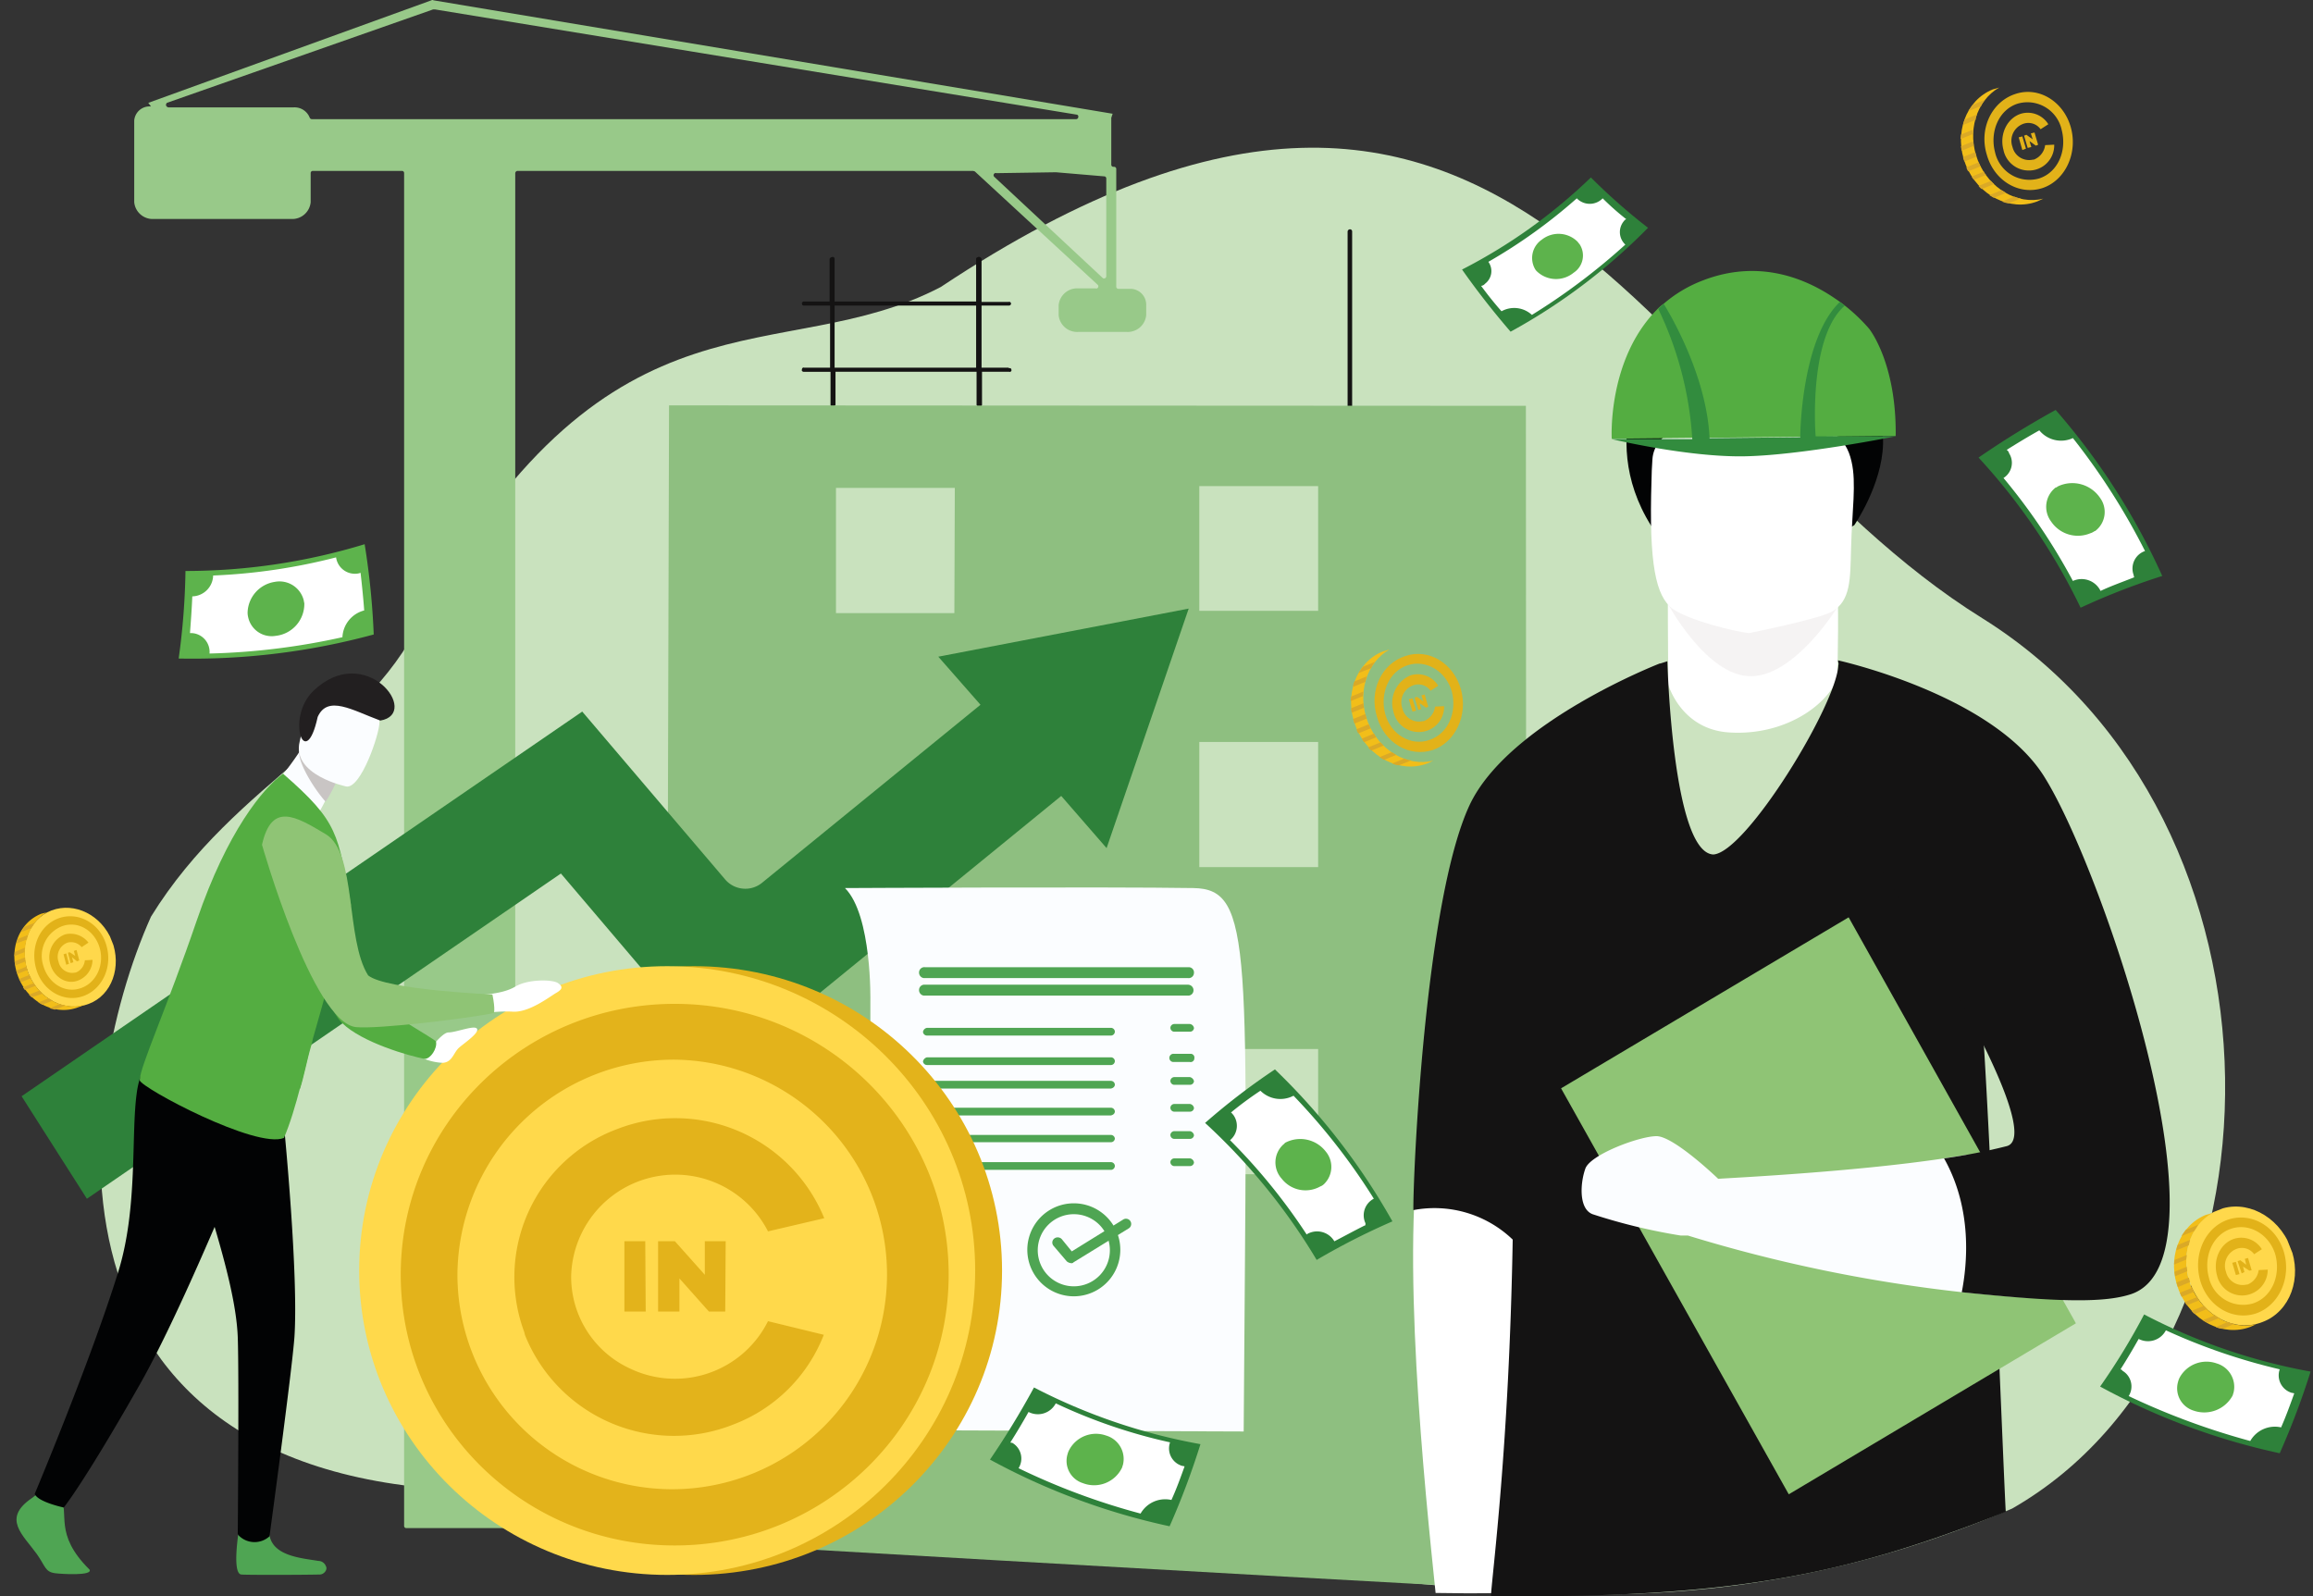 <svg xmlns="http://www.w3.org/2000/svg" viewBox="0 0 509.924 351.909">
  <rect x="0" y="0" width="509.924" height="351.909" fill="#333333" stroke="none"/>
  <defs>
    <clipPath id="a">
      <path d="M-2.9 13L25.8 1.6l11.8 29.6L8.9 42.7z"/>
    </clipPath>
    <clipPath id="b">
      <path d="M0 0h26.3v27.1H0z" transform="rotate(-21.629 28.135 13.443)"/>
    </clipPath>
    <clipPath id="d">
      <path d="M-2.9 11.3l24.4-9.7 10 25.2-24.4 9.6z"/>
    </clipPath>
    <clipPath id="e">
      <path d="M-2.9 9.7l20.5-8.1L26 22.7 5.5 30.8z"/>
    </clipPath>
    <style>
      .b{fill:#141313}.g{fill:#2e813a}.h{fill:#fff}.i{fill:#5db34c}.j{fill:#fbfdff}.k{fill:#4fa553}.l{fill:#e3b31b}.n{fill:#020304}.o{fill:#54ad41}.p{fill:#8fc475}.w{clip-path:url(#b)}.x{fill:#ffd84b}.y{fill:#f2be19}.z{fill:#daa927}.aa{fill:#e2b219}
    </style>
  </defs>
  <path fill="#c9e2be" d="M443.591 332.575c62.8-35.9 64.6-151.9-6.6-196.3-73-45.4-102.2-157.6-229.6-73-35.2 18.4-72-2.7-113.6 71.2-11.4 27-41.8 37.3-60.5 67.6-17.8 39.7-27.8 128.1 78.6 126.6 44.9-.7 39.7 6.9 79 10.1 43.9 3.5 112.6 9.4 134 11.5 50.7 4.8 88.3-4.7 118.7-17.7z"/>
  <path d="M297.593 90.251a.472.472 0 01-.5-.5v-38.7a.536.536 0 01.5-.5.472.472 0 01.5.5v38.7c.1.2-.2.4-.5.5zM222.395 81.061h-6v-13.7h6a.458.458 0 00.5-.4c0-.3-.3-.5-.5-.4h-6v-9.5a.632.632 0 00-.8-.4c-.2.1-.4.2-.4.4v9.4h-31.2v-9.4c0-.3-.3-.5-.5-.4a.675.675 0 00-.6.4v9.4h-5.6c-.2 0-.5.1-.5.4s.1.5.4.5h5.8v13.7h-5.7c-.2-.1-.4 0-.5.3v.1c-.1.2 0 .4.3.5h6v7.3c0 .3.3.5.5.4a.675.675 0 00.6-.4v-7.3h31.1v7.3a.632.632 0 00.8.4.43.43 0 00.4-.4v-7.3h6a.382.382 0 00.5-.3c0-.2-.1-.5-.3-.5h-.3zm-38.4 0v-13.7h31.2v13.7h-31.2z" class="b"/>
  <path fill="#8ebf80" d="M147.499 89.366l-.7 250.4s133.7 7.8 189.5 10.7c.3-32.1.1-261 .1-261zm62.9 45.8h-26.1v-27.6h26.2zm80.2 56h-26.2v-27.6h26.2zm0 67.7h-26.2v-27.6h26.2zm0-124.2h-26.2v-27.5h26.2z"/>
  <path fill="#98c989" d="M248.891 63.675h-2.3a.472.472 0 01-.5-.5V37.275a.472.472 0 00-.5-.5h-.1a.472.472 0 01-.5-.5v-10.3l.3-.9-149.7-25a.446.446 0 00-.5 0l-62.4 22.6.6.8a3.381 3.381 0 00-3.7 3.1v18a4.091 4.091 0 004.3 3.7h30.3a4.091 4.091 0 004.3-3.7v-6.4a.472.472 0 01.5-.5h19.6a.472.472 0 01.5.5V336.375a.472.472 0 00.5.5h23.4a.56.56 0 00.6-.5v-298.2a.536.536 0 01.5-.5h100.4c.1 0 .3.1.4.1l27.1 25a.483.483 0 010 .7c-.1.1-.3.2-.4.1h-3.9a4.091 4.091 0 00-4.3 3.7v2.2a4.091 4.091 0 004.3 3.7h10.7a4.091 4.091 0 004.3-3.7v-2.2a3.5 3.5 0 00-3.5-3.6h-.3zm-153-61.6l141.5 23.2a.419.419 0 01.3.6v.1a.55.55 0 01-.5.3h-168.4a.55.55 0 01-.5-.3 3.578 3.578 0 00-3.6-2.3h-27.5a.634.634 0 01-.6-.5.764.764 0 01.2-.5l58.7-20.6zm136.9 35.9l10.6.9a.472.472 0 01.5.5v21.5a.5.5 0 01-.6.5c-.1 0-.2-.1-.3-.2l-23.8-22.2a.483.483 0 010-.7c.1-.1.3-.2.4-.1z"/>
  <g clip-path="url(#a)" transform="translate(376.779 296.874)">
    <path fill="#ffd94c" d="M-256.18-165.707c-7.2 2.9-15.4-1.4-18.7-9.5s0-16.8 7.1-19.5 15.3 1.5 18.6 9.5 0 16.7-7 19.5"/>
  </g>
  <path d="M363.325 50.222a131.654 131.654 0 01-12.6-11.1 118.7 118.7 0 01-28.4 20.3c3.3 4.7 6.9 9.3 10.7 13.7a129.959 129.959 0 0030.3-22.9z" class="g"/>
  <path d="M358.525 48.322a56.963 56.963 0 01-5.2-4.6 3.953 3.953 0 01-5.6.1l-.1-.1a117.486 117.486 0 01-19.5 14 3.475 3.475 0 01-.7 4.8l-.1.1a1.234 1.234 0 01-.8.4c1.4 1.9 2.9 3.8 4.5 5.6a5.753 5.753 0 016.7.8 140.517 140.517 0 0020.6-15.5 3.748 3.748 0 01-.3-5.2 1 1 0 01.5-.4z" class="h"/>
  <path d="M346.925 60.122a4.534 4.534 0 001.3-6.3c-.2-.2-.3-.4-.5-.6a5.933 5.933 0 00-7.8-.4 4.9 4.9 0 00-1.5 6.5 2.181 2.181 0 00.4.5 6.105 6.105 0 008.1.3z" class="i"/>
  <path d="M476.691 126.975a152.129 152.129 0 00-18 7 135.378 135.378 0 00-22.5-33.1 199.313 199.313 0 0117-10.5 148.415 148.415 0 0123.5 36.6z" class="g"/>
  <path d="M470.491 127.275c-2.5 1-5.1 1.9-7.4 3a4.65 4.65 0 00-6.1-2.2 134.743 134.743 0 00-15.3-22.7 3.938 3.938 0 001.2-5.5v-.1a1.47 1.47 0 00-.5-.6c2.4-1.5 4.7-2.9 7.2-4.3a6.188 6.188 0 007.4 1.7 147.98 147.98 0 0115.9 24.9 4.078 4.078 0 00-2.5 5.3v.1c0 .1.1.2.1.4z" class="h"/>
  <path d="M462.991 109.775a5.25 5.25 0 01-1.1 7.3h-.1a3.128 3.128 0 01-1 .5 7.1 7.1 0 01-8.6-2.6 5.383 5.383 0 011-7.5h.1c.2-.1.3-.2.5-.3a7.383 7.383 0 019.2 2.6zM39.391 145.175a155.256 155.256 0 001.5-19.3 135.486 135.486 0 0039.5-5.9 167.659 167.659 0 012 19.9 152.261 152.261 0 01-43 5.3z" class="i"/>
  <path d="M41.891 139.475c.2-2.7.4-5.4.5-8a4.721 4.721 0 004.6-4.6 129.428 129.428 0 0027.1-4 4.19 4.19 0 004.5 3.6 2.92 2.92 0 00.9-.2c.3 2.7.6 5.5.8 8.3a6.4 6.4 0 00-4.8 5.9 151.465 151.465 0 01-29.3 3.6 4.154 4.154 0 00-3.8-4.5h-.5z" class="h"/>
  <path d="M60.791 140.175a5.3 5.3 0 01-6.1-4.2 4.1 4.1 0 01-.1-1.1 7.044 7.044 0 016-6.6 5.5 5.5 0 016.4 4.2c0 .2.1.4.1.6a7.066 7.066 0 01-6.3 7.1z" class="i"/>
  <path d="M262.059 134.17l-55.2 10.6 9.3 10.6-48.1 39.2a5.844 5.844 0 01-8.2-.7l-31.5-37-123.6 84.8 14.4 22.6 104.5-71.7 31.7 37.3a7.792 7.792 0 0010.7 1l67.9-55.4 10 11.5z" class="g"/>
  <path d="M186.283 195.777s57.6-.3 76.8 0c13.3.2 11.8 13.3 11.1 119.8l-82.3-.3v-94.5s.4-19-5.6-25z" class="j"/>
  <path d="M203.917 215.624h58a1.155 1.155 0 001.3-1.1 1.155 1.155 0 00-1.1-1.3h-58.2a1.164 1.164 0 00-1.3 1.1 1.221 1.221 0 001 1.3zM204.383 226.593h40.5a.882.882 0 01.9.8.882.882 0 01-.8.9h-40.6a.882.882 0 01-.9-.8 1.055 1.055 0 01.9-.9zM262.325 225.746h-3.4a.882.882 0 00-.9.8.882.882 0 00.8.9h3.5a.882.882 0 00.9-.8 1.055 1.055 0 00-.9-.9zM204.383 233.09h40.5a.882.882 0 01.9.8.882.882 0 01-.8.9h-40.6a.882.882 0 01-.9-.8 1.182 1.182 0 01.9-.9zM262.302 232.321h-3.5a.9.9 0 00-1 .8.9.9 0 00.8 1h3.7a.824.824 0 001-.7v-.1a.824.824 0 00-.7-1h-.3zM204.383 238.283h40.5a.882.882 0 01.9.8c0 .5-.4.8-.9.9h-40.5a.882.882 0 01-.9-.8 1.055 1.055 0 01.9-.9zM262.325 237.451h-3.4a.882.882 0 00-.9.8.882.882 0 00.8.9h3.5a.882.882 0 00.9-.8 1.182 1.182 0 00-.9-.9zM204.383 244.208h40.5a.882.882 0 01.9.8c0 .5-.4.8-.9.9h-40.5a.882.882 0 01-.9-.8 1.055 1.055 0 01.9-.9zM262.325 243.376h-3.4a.882.882 0 00-.9.8.882.882 0 00.8.9h3.5a.882.882 0 00.9-.8 1.055 1.055 0 00-.9-.9zM204.383 250.205h40.5a.882.882 0 01.9.8.86.86 0 01-.8.8h-40.6a.948.948 0 01-.9-.8 1.063 1.063 0 01.9-.8zM262.325 249.373h-3.4a.882.882 0 00-.9.8.882.882 0 00.8.9h3.5a.882.882 0 00.9-.8 1.055 1.055 0 00-.9-.9zM204.383 256.201h40.5a.882.882 0 01.9.8.882.882 0 01-.8.9h-40.6a.882.882 0 01-.9-.8 1.055 1.055 0 01.9-.9zM262.325 255.369h-3.4a.882.882 0 00-.9.8.882.882 0 00.8.9h3.5a.882.882 0 00.9-.8 1.055 1.055 0 00-.9-.9zM261.917 217.083h-58a1.164 1.164 0 00-1.3 1.1 1.221 1.221 0 001 1.3h58.2a1.164 1.164 0 001.3-1.1 1.223 1.223 0 00-1.2-1.3zM236.183 278.477a1.777 1.777 0 01-1-.4l-2.9-3.4a1.116 1.116 0 01.1-1.6 1.238 1.238 0 011.7.1l2.2 2.7 11.3-7a1.151 1.151 0 011.3 1.9l-12.2 7.5a.551.551 0 01-.5.2z" class="k"/>
  <path d="M236.683 285.777a10.25 10.25 0 11.1 0zm0-18.1a7.95 7.95 0 108 7.9 7.938 7.938 0 00-8-7.9z" class="k"/>
  <ellipse cx="67.9" cy="67.1" class="l" rx="67.9" ry="67.1" transform="translate(85.112 212.999)"/>
  <ellipse cx="67.9" cy="67.1" fill="#ffd94b" rx="67.9" ry="67.1" transform="translate(79.186 212.999)"/>
  <path d="M142.353 289.137h-4.7v-15.5h4.6zM159.884 289.137h-3.6l-6.5-7.3v7.3h-4.7v-15.5h3.7l6.6 7.4v-7.4h4.6z" class="l"/>
  <path d="M169.315 291.263a22.924 22.924 0 01-30.5 10.4 22.271 22.271 0 01-12.9-20.3 22.963 22.963 0 0143.4-9.9l12.4-2.9a35.471 35.471 0 00-45.8-19.6 34.818 34.818 0 00-20.3 44.8v.1c0 .1.1.2.1.4a35.4 35.4 0 0045.9 19.8 34.541 34.541 0 0020-19.8z" class="l"/>
  <path d="M148.745 233.606a47.353 47.353 0 11-47.9 47.4 47.736 47.736 0 0147.9-47.4m0-12.3c-33.4 0-60.4 26.7-60.4 59.7s27 59.7 60.4 59.7 60.4-26.7 60.4-59.7-27-59.7-60.4-59.7z" class="l"/>
  <path d="M53.164 337.012c-.2.2-.5 0-.5.3-.3 1.9-1.4 9.8.6 9.8.5.1 12.5.1 17.2 0 1 0 1.8-1.1 1.4-1.8a1.8 1.8 0 00-1.7-1.2c-3.5-.6-9.7-1-10.7-5.4-.8-3.7-4.9-2.6-6.3-1.7z" class="k"/>
  <path d="M64.916 294.687c-.5 7.2-5.5 44-5.5 44a4.892 4.892 0 01-6.9-.3l-.1-.2s.3-35 0-43.4c-.5-13.7-9.4-36.2-11.9-47.5 2.7-13.7 22.2 2 22.2 2s3.1 31.7 2.2 45.4z" class="n"/>
  <path d="M93.267 233.307s3.9-5.7 5.6-5.7 5.8-1.7 6.3-.8-2.6 3-3.9 4.1-1.5 3.3-3.7 3.4a12.3 12.3 0 01-4.3-1z" class="h"/>
  <path d="M65.228 185.741s8.7 26 12.7 30.9 18.1 12.4 18.2 13c.3 1.5-1.2 3.8-2.5 3.8-3.3-.6-13.8-3.6-18.2-7.9-4.6-4.4-12-30.4-12-30.4z" class="o"/>
  <path d="M105.785 219.311s5-.1 7.8-1.8 8.2-1.6 9.4-.8 1 1.4-.4 2.2-6.1 4.5-9.8 4.1a33.286 33.286 0 00-8.4.8z" class="h"/>
  <path d="M6.936 330.323c-6.5 4.5-1.9 8 1.2 12.3 1.9 2.7 1.8 3.9 4 4.2 1.5.2 8.4.6 7.6-.8-8.1-8-4.2-12.5-6.5-16-1.5-.1 0-4.6-6.3.3z" class="k"/>
  <path d="M62.852 232.439s-19.7 51.1-32.1 72.9-16.7 27-16.7 27-5.7-1.2-6.4-3c0 0 12.4-29.5 18.4-48.9 4.4-14.1 2.8-30.3 4.1-39.5a19.179 19.179 0 014.1-9.6z" class="n"/>
  <path d="M69.852 179.832c.6 2 2.3 3 2.9 5.1-7.8-.5-15.4-8.6-15.4-8.6a66.791 66.791 0 008.6-10.5 3.128 3.128 0 00.5-1 14.622 14.622 0 001.6-3.6l2.3 4 3.8 6.6a51.224 51.224 0 01-2.7 5.2 25.432 25.432 0 01-1.6 2.8z" class="j"/>
  <path d="M77.399 199.565c-6.2 12.5-9.5 38.9-14.8 51.3-6.1 2.5-31.4-11-31.8-12.7 0-2.9 5.9-15.7 12.6-35.3s14.6-29.1 19-32.3c12.4 10.8 12 13.2 15 29z" class="o"/>
  <path d="M74.128 209.65c-.5 2.4-1.2 5-1.8 7.4-1.1 4.1-2.3 8.2-3.4 12.1v.1c-.1.4-.2.9-.3 1.2-1 3.4-1.6 6.9-2.5 9.6-11.5-22-5.2-52.2-5.2-52.2z" class="o"/>
  <path d="M57.761 186.232s11.1 39.1 20.7 40.2c4.7.5 24.7-1.9 30.4-3.1 0 0 .4-.6-.3-4.1 0 0-23.5-1-27.4-4.2-5-7.9-2.5-27-9.3-31.1s-12-7.1-14.1 2.3z" class="p"/>
  <g>
    <path fill="#c9c5c4" d="M74.185 172.242a32.087 32.087 0 01-2.4 4.5c-2.6-2.9-5.7-8.1-5.8-10.5v-1h.5l3.9.4z"/>
  </g>
  <g>
    <path d="M76.361 173.39s-12.1-2.5-10.3-9.9 1.3-12.7 9-11.4 8.6 4.4 8.6 7.1-4.1 14.7-7.3 14.2z" class="j"/>
  </g>
  <path fill="#221f20" d="M83.836 158.853c9.1-1.5-3.3-17.6-14.8-6.5-6.1 6-1.7 18.1 1 5.7 2.2-4.9 7.6-1.5 13.8.8z"/>
  <path d="M335.091 328.775c1-24.1 20.3-96.6-21.5-80.7-5.1 26.6.6 80.9 2.9 103.1 23.3.4 13.9-.8 18.2-.5.4-2-.3-10.2.4-21.9zM404.991 152.475c.2-8.4.4-17.7 0-28.2l-37.3 6.6s0 10.2.1 21.5-1 10.6 13.1 12.1 24.6-3.8 24.1-12z" class="h"/>
  <g opacity=".46">
    <path fill="#eae5e5" d="M367.565 132.881s8.6 16.2 18.4 16.2 19.1-15.2 19.1-15.2z"/>
  </g>
  <path d="M408.791 115.775s24.4-35.2-22.4-37.5c0 0-17.6 1.9-21.5-1.7 0 0-13.6 19-.9 39.3s44.8-.1 44.8-.1z" class="n"/>
  <path d="M368.691 134.175c3.6 2.6 13.9 5.1 16.9 5.4 0 0 15.4-3.1 18.2-4.7 4.3-2.4 4.1-7.3 4.3-14.1.2-8.1 1.2-14.3.1-19-1.2-5.5-5-8.7-15.7-9.6-19.6-1.6-27.8 2.9-28.2 9.1-.1 1.6-.2 3.2-.2 4.6-.6 18.8 1 25.5 4.6 28.3z" class="h"/>
  <g>
    <path d="M417.923 96.121l-62.6.6s-1-17.3 9.9-28.4a10.7 10.7 0 011.6-1.4 28.794 28.794 0 018.6-5.1c12.4-4.8 22.8-.4 29.3 4.1.6.4 1.3.9 1.8 1.3a38.534 38.534 0 015.5 5.2c.1.1 6.1 7.6 5.9 23.7z" class="o"/>
    <path fill="#328c3e" d="M400.284 96.197c-.2-2.2-1.3-22.1 6.4-28.8a4.44 4.44 0 00-1.1-.8c-8.1 7.8-8.7 27.4-8.7 29.8l-20 .2c-.6-14-9.1-28-10.1-29.6-.4.4-.8.7-1.2 1.1a77.249 77.249 0 017.5 28.7h-17.8s16.7 4 29.2 3.8 33.4-4.4 33.4-4.4z"/>
  </g>
  <path fill="#cce3c0" d="M337.091 181.975a76.421 76.421 0 0026.4 21.1c1.4.6 2.9 1.3 4.3 1.9.8.3 1.1.4 1.1.4l1.4.5a80.466 80.466 0 009.5 3 87.643 87.643 0 0020.3 3.8c12.9.5 24.6-1.5 37-4.3-8-29.2-18.4-46.5-24-54.2a39.235 39.235 0 00-7.2-6.9c-1.6 7.6-12 15-24.6 14.2-10.6-.6-14.3-10.5-14.3-14.5l-3.1 2.3c-.5 0-17.2 13.5-28.7 30.7a17.5 17.5 0 001.9 2z"/>
  <path d="M436.691 220.575c-.6-8.6-.6-5.7-2-13a145.668 145.668 0 00-14.2-40.5l-1.3-15.8s-9.6-4.1-13.9-4.8c-.2 8.6-20.4 41.6-27.6 41.9-9-.5-10.1-42.6-10.1-42.6l-1.6.5h-.1s-33.3 12.9-41.9 31.2c-9.9 21.2-12.5 82.2-12.4 89.3a24.883 24.883 0 0121.9 6.5c-.8 45.9-4.5 73.2-4.8 78.6 52.6.5 77.9-4.4 113.5-18.6-.4-5.9-3.5-87.9-5.5-112.7z" class="b"/>
  <g>
    <path d="M407.553 202.228l-63.4 37.7 50.2 89.5 63.3-37.7z" class="p"/>
  </g>
  <path d="M449.491 275.975l.1-.2v-1.2c.1 3.1-.4-.6-.6-1.4l-.1-.3a10 10 0 00-.8-1.4 27.506 27.506 0 00-1.9-2.8 27.867 27.867 0 01-2-2.2c-.3-.3-2.7-2-2.2-1.8-.7-.4-1.5-.8-2.3-1.2a10.858 10.858 0 01-6.1-8.9c-1.6.3-3.2.5-5 .8-20 3-47 4.3-49.8 4.5-.2-.2-9.8-9.4-13.6-9.4s-14.7 4.1-15.7 7.2c-1.1 3.1-1.5 8.8 1.6 10a127.594 127.594 0 0019.4 4.7h1.6a328.329 328.329 0 0060.5 12.5c5.4.5 10.2 1 14.5 1.2a12.989 12.989 0 012.4-10.1z" class="j"/>
  <path d="M469.891 285.275c-5.7 1.9-15.2 1.9-37.4-.4 1.2-6.2 2.4-18.3-3.9-29.5a129.356 129.356 0 0013.8-2.7c7.7-2-11.7-38.1-39.2-78.8 6.2-6.9 2-28.3 2-28.3s34.6 7.6 45.7 26c13.1 21.2 41.6 105.9 19 113.7z" class="b"/>
  <g>
    <path d="M306.973 269.257a154.166 154.166 0 00-16.7 8.5 135.06 135.06 0 00-24.6-30.2 146.1 146.1 0 0115.4-11.8 145.15 145.15 0 0125.9 33.5z" class="g"/>
    <path d="M301.073 270.057c-2.4 1.2-4.6 2.4-6.9 3.6a4.4 4.4 0 00-6-1.6l-.1.1a130.232 130.232 0 00-16.9-20.8 4.075 4.075 0 00.7-5.6c-.2-.2-.3-.4-.5-.5a77.862 77.862 0 016.5-4.8 6.216 6.216 0 007.3 1.1 138.5 138.5 0 0117.7 22.7 4.123 4.123 0 00-1.8 5.5c-.1 0-.1.2 0 .3z" class="h"/>
    <path d="M292.273 253.857a5.269 5.269 0 01-.4 7.2 2.177 2.177 0 01-.8.5 6.637 6.637 0 01-8.5-1.7 5.345 5.345 0 01.3-7.5c.1-.1.3-.2.4-.4a7.1 7.1 0 019 1.9z" class="i"/>
  </g>
  <path d="M462.991 305.675a143.639 143.639 0 009.7-15.9 128.714 128.714 0 0036.7 12.6 170.25 170.25 0 01-6.8 18 147.624 147.624 0 01-39.6-14.7z" class="g"/>
  <path d="M467.491 301.875c1.4-2.2 2.7-4.4 4-6.7a4.448 4.448 0 006-1.9 132.884 132.884 0 0025.1 8.6 4.009 4.009 0 002.4 5.1c.2.1.5.1.8.2-.9 2.5-1.8 5-2.9 7.5a6.245 6.245 0 00-6.8 3 159.545 159.545 0 01-26.8-9.9 4.006 4.006 0 00-1.4-5.6c0-.1-.1-.2-.4-.3z" class="h"/>
  <path d="M483.591 310.975a5.143 5.143 0 01-3.4-6.4 4.18 4.18 0 01.4-1 6.736 6.736 0 018.1-3 5.382 5.382 0 013.7 6.5c-.1.2-.1.4-.2.6a7.108 7.108 0 01-8.6 3.3z" class="i"/>
  <g>
    <path d="M218.253 321.775a182.171 182.171 0 009.7-15.9 129.556 129.556 0 0036.7 12.5 171.874 171.874 0 01-6.8 18.1 147.623 147.623 0 01-39.6-14.7z" class="g"/>
    <path d="M222.753 317.975c1.4-2.2 2.7-4.4 4-6.7a4.448 4.448 0 006-1.9 119.017 119.017 0 0025.2 8.6 4.009 4.009 0 002.4 5.1c.2.1.5.1.8.2-.9 2.5-1.8 5-2.9 7.4a6.245 6.245 0 00-6.8 3 149.762 149.762 0 01-26.9-10 4.006 4.006 0 00-1.4-5.6c-.2 0-.3 0-.4-.1z" class="h"/>
    <path d="M238.753 326.975a5.143 5.143 0 01-3.4-6.4 4.179 4.179 0 01.4-1 6.67 6.67 0 018.1-3.1 5.382 5.382 0 013.7 6.5c-.1.2-.1.4-.2.6a6.828 6.828 0 01-8.6 3.4z" class="i"/>
  </g>
  <g>
    <g class="w">
      <path d="M317.288 167.215c-6 2.4-13.1-1.2-15.8-8.1-2.7-6.8 0-14.2 6-16.6s13.2 1.2 15.9 8.1c2.7 6.8 0 14.3-6.1 16.6" class="x"/>
    </g>
    <path d="M301.602 159.295c-2.5-6.3-.4-13.2 4.7-16.1-.4.1-.9.3-1.4.4-6 2.4-8.7 9.8-6 16.6s9.8 10.4 15.8 8.1l1.3-.6c-5.7 1.4-11.9-2.2-14.4-8.4" class="y"/>
    <path d="M301.754 159.679l-2.7 1.1a3.552 3.552 0 00.4.9l2.7-1.1c-.1-.3-.3-.6-.4-.9M301 157.416l-2.7 1.1.3 1 2.7-1.1-.3-1M302.939 161.724l-2.7 1.1a3.508 3.508 0 00.5.8l2.7-1.1a2.177 2.177 0 01-.5-.8M304.341 163.666l-2.7 1.1a2.336 2.336 0 00.7.7l2.7-1.1-.7-.7M300.568 155.045l-2.7 1.1c0 .3.1.6.1 1l2.7-1.1c0-.3-.1-.7-.1-1M300.56 152.461l-2.7 1.1c0 .3-.1.6-.1 1l2.7-1.1c0-.3.1-.7.1-1M301.3 149.12l-2.7 1.1a2.663 2.663 0 00-.3 1.2l2.7-1.1.3-1.2M303.194 145.887l-2.7 1.1a16.965 16.965 0 00-1 1.4l2.8-1.1a4.2 4.2 0 01.9-1.4M306.818 165.819l-2.7 1.1 1 .6 2.7-1.1-1-.6M306.918 168.32a4.191 4.191 0 001.5.4l2.7-1.1a3.707 3.707 0 01-1.5-.4z" class="z"/>
    <path d="M314.074 153.106l.8 2.7-.5.2-1.4-1 .3 1.3-.6.2-.8-2.7.5-.2 1.4 1-.4-1.3z" class="aa"/>
    <path d="M310.973 148.878a5.323 5.323 0 016.1 2.3l-1.7 1.1a3.275 3.275 0 00-3.8-1.2 3.97 3.97 0 00-2.4 5.1 3.758 3.758 0 004.5 2.8h.2a3.946 3.946 0 002.5-3.2l2-.1a5.55 5.55 0 01-5.6 5.7 5.68 5.68 0 01-5.6-4.6 6.615 6.615 0 013.8-7.9z" class="aa"/>
    <path d="M311.389 153.968l.8 2.7-.8.2-.8-2.7z" class="aa"/>
    <path d="M309.771 144.642c5.2-1.8 10.7 1.6 12.3 7.3s-1.2 11.7-6.2 13.4c-5.2 1.7-10.7-1.6-12.3-7.3-1.8-5.8 1-11.7 6.2-13.4zm5.3 18.5c4.1-1.3 6.2-6 5-10.7-1.3-4.5-5.7-7.1-9.7-5.8-4.1 1.3-6.2 6.1-5 10.7s5.7 7.2 9.7 5.8" class="aa"/>
  </g>
  <g>
    <g class="w">
      <path d="M451.948 43.32c-6 2.4-13.1-1.2-15.8-8.1-2.7-6.8 0-14.2 6-16.6s13.1 1.2 15.8 8.1c2.6 6.8-.1 14.3-6 16.6" class="x"/>
    </g>
    <path d="M436.054 35.399c-2.5-6.3-.4-13.2 4.7-16.1-.4.1-.9.3-1.4.4-6 2.4-8.7 9.8-6 16.6s9.8 10.4 15.8 8.1l1.3-.6c-5.7 1.4-11.9-2.2-14.4-8.4" class="y"/>
    <path d="M436.206 35.784l-2.7 1.1a3.552 3.552 0 00.4.9l2.7-1.1c-.1-.3-.3-.6-.4-.9M435.453 33.521l-2.7 1.1.3 1 2.7-1.1-.3-1M437.392 37.831l-2.7 1.1a1.794 1.794 0 00.5.7l2.7-1.1a.752.752 0 01-.5-.7M438.901 39.878l-2.7 1.1a2.336 2.336 0 00.7.7l2.7-1.1-.7-.7M435.023 31.15l-2.7 1.1c0 .3.1.6.1 1l2.7-1.1c0-.3-.1-.7-.1-1M435.015 28.565l-2.7 1.1c0 .3-.1.6-.1 1l2.7-1.1c0-.3.1-.7.1-1M435.861 25.225l-2.7 1.1a2.663 2.663 0 00-.3 1.2l2.7-1.1a2.663 2.663 0 01.3-1.2M437.646 21.994l-2.7 1.1a16.965 16.965 0 00-1 1.4l2.8-1.1a4.2 4.2 0 01.9-1.4M441.27 41.923l-2.7 1.1 1 .6 2.7-1.1-1-.6M441.371 44.425a4.191 4.191 0 001.5.4l2.7-1.1a3.707 3.707 0 01-1.5-.4z" class="z"/>
    <path d="M448.526 29.211l.8 2.7-.5.2-1.4-1 .4 1.3-.8.2-.8-2.7.5-.2 1.4 1-.4-1.3z" class="aa"/>
    <path d="M445.472 25.091a5.323 5.323 0 016.1 2.3l-1.7 1.1a3.32 3.32 0 00-3.8-1.2 3.97 3.97 0 00-2.4 5.1 3.758 3.758 0 004.5 2.8h.2a3.946 3.946 0 002.5-3.2l2-.1a5.55 5.55 0 01-5.6 5.7 5.68 5.68 0 01-5.6-4.6c-.9-3.4.8-6.9 3.8-7.9z" class="aa"/>
    <path d="M445.843 30.073l.8 2.7-.8.3-.8-2.8z" class="aa"/>
    <path d="M444.224 20.747c5.2-1.8 10.7 1.6 12.3 7.3s-1.2 11.7-6.2 13.4c-5.2 1.7-10.7-1.6-12.3-7.3-1.8-5.8 1.1-11.7 6.2-13.4zm5.3 18.6c4.1-1.3 6.2-6 5-10.7a7.729 7.729 0 00-9.7-5.8c-4.1 1.3-6.2 6.1-5 10.7a7.761 7.761 0 009.7 5.8" class="aa"/>
  </g>
  <g>
    <g clip-path="url(#d)" transform="translate(478.424 260.858)">
      <path d="M20.396 30.576c-6 2.4-13.1-1.2-15.8-8.1-2.7-6.8 0-14.2 6-16.6s13.2 1.2 15.9 8.1c2.7 6.8 0 14.3-6.1 16.6" class="x"/>
    </g>
    <path d="M483.028 283.514c-2.5-6.3-.4-13.2 4.7-16.1-.4.1-.9.3-1.4.4-6 2.4-8.7 9.8-6 16.6s9.8 10.4 15.8 8.1l1.3-.6c-5.6 1.4-11.8-2.2-14.4-8.4" class="y"/>
    <path d="M483.288 283.897l-2.7 1.1a3.552 3.552 0 00.4.9l2.7-1.1c-.1-.3-.3-.6-.4-.9M482.534 281.634l-2.7 1.1.3 1 2.7-1.1-.3-1M484.365 285.944l-2.7 1.1a1.794 1.794 0 00.5.7l2.7-1.1a6.818 6.818 0 01-.5-.7M485.873 287.883l-2.7 1.1a2.336 2.336 0 00.7.7l2.7-1.1-.7-.7M482.102 279.265l-2.7 1.1c0 .3.1.6.1 1l2.7-1.1c0-.3-.1-.7-.1-1M482.094 276.678l-2.7 1.1c0 .3-.1.6-.1 1l2.7-1.1c0-.3.1-.7.1-1M482.834 273.34l-2.7 1.1a2.663 2.663 0 00-.3 1.2l2.7-1.1c.1-.4.2-.9.3-1.2M484.618 269.999l-2.7 1.1a16.965 16.965 0 00-1 1.4l2.8-1.1c.3-.4.6-.9.9-1.4M488.352 289.93l-2.7 1.1 1 .6 2.7-1.1a2.075 2.075 0 01-1-.6M488.452 292.54a4.191 4.191 0 001.5.4l2.7-1.1a3.707 3.707 0 01-1.5-.4z" class="z"/>
    <path d="M495.601 277.326l.8 2.7-.5.1-1.4-.9.3 1.2-.6.3-.9-2.7.6-.2 1.3 1-.3-1.3z" class="aa"/>
    <path d="M492.545 273.097a5.323 5.323 0 016.1 2.3l-1.7 1.1a3.32 3.32 0 00-3.8-1.2 3.97 3.97 0 00-2.4 5.1 3.758 3.758 0 004.5 2.8h.2a3.946 3.946 0 002.5-3.2l2-.1a5.677 5.677 0 01-5.6 5.7 5.691 5.691 0 01-5.6-4.5c-.9-3.4.7-7 3.8-8z" class="aa"/>
    <path d="M492.923 278.188l.8 2.7-.8.2-.8-2.7z" class="aa"/>
    <path d="M491.247 268.86c5.2-1.7 10.7 1.6 12.3 7.3s-1.2 11.7-6.2 13.4c-5.2 1.7-10.7-1.6-12.3-7.3s1.1-11.7 6.2-13.4zm5.4 18.5c4.1-1.3 6.2-6 5-10.7-1.3-4.5-5.7-7.1-9.7-5.8-4.1 1.3-6.2 6.1-5 10.7a7.761 7.761 0 009.7 5.8" class="aa"/>
  </g>
  <g>
    <g clip-path="url(#e)" transform="translate(2.9 195.441)">
      <path d="M16.679 25.864c-5.1 2-11-1-13.3-6.7s0-12 5.1-13.9 11 1 13.3 6.7c2.2 5.7 0 12-5.1 13.9" class="x"/>
    </g>
    <path d="M6.316 214.634c-2-5.3-.3-11 4-13.5l-1.2.3c-5.1 2-7.3 8.2-5.1 13.9s8.2 8.7 13.3 6.7a5.359 5.359 0 001.1-.5c-4.7 1.3-9.9-1.6-12.1-6.9" class="y"/>
    <path d="M6.51 214.924l-2.3.9a2.506 2.506 0 01.4.7l2.3-.9c-.2-.1-.3-.5-.4-.7M5.862 213.093l-2.3.9c.2.2.2.5.3.7l2.3-.9a.908.908 0 01-.3-.7M7.371 216.756l-2.3.9c.1.2.3.4.4.6l2.3-.9c0-.2-.2-.4-.4-.6M8.665 218.373l-2.3.9.6.6 2.4-.8-.7-.7M5.54 211.046l-2.3.9c0 .3.1.5.1.9l2.3-.9a2.769 2.769 0 01-.1-.9M5.532 208.891l-2.3 1a2.769 2.769 0 01-.1.9l2.3-.9a3.4 3.4 0 01.1-1M6.262 206.09l-2.3.9-.3 1 2.3-.9a1.689 1.689 0 01.3-1M7.74 203.397l-2.3.9a8.342 8.342 0 00-.8 1.2l2.3-.9a8.342 8.342 0 01.8-1.2M10.712 220.096l-2.3.9a7.255 7.255 0 01.9.5l2.3-.9c-.3-.2-.6-.3-.9-.5M10.881 222.29c.4.1.9.2 1.2.3l2.3-.9c-.5-.1-.9-.2-1.3-.3z" class="z"/>
    <path d="M16.875 209.431l.6 2.3-.5.2-1.1-.9.3 1.1-.6.2-.6-2.3.4-.1 1.2.8-.3-1.1z" class="aa"/>
    <path d="M14.302 206.005a4.975 4.975 0 015.2 1.8l-1.5 1a3.033 3.033 0 00-3.1-1 3.307 3.307 0 00-2 4.2 3.088 3.088 0 003.7 2.4h.1a3.18 3.18 0 002-2.7l1.7-.1a4.969 4.969 0 01-3.3 4.6c-2.5.9-5.2-.8-6-3.6a5.384 5.384 0 013.2-6.6z" class="aa"/>
    <path d="M14.606 210.184l.6 2.3-.6.2-.6-2.3z" class="aa"/>
    <path d="M13.17 202.358c4.4-1.4 9 1.4 10.3 6.1 1.4 4.8-1 9.8-5.3 11.2s-8.9-1.4-10.2-6.1c-1.4-4.9.9-9.8 5.2-11.2zm4.6 15.5c3.4-1.1 5.3-5.1 4.2-8.9s-4.7-6-8.2-4.8a7 7 0 00-4.2 8.8c1.1 3.8 4.7 6.1 8.2 4.9" class="aa"/>
  </g>
</svg>
